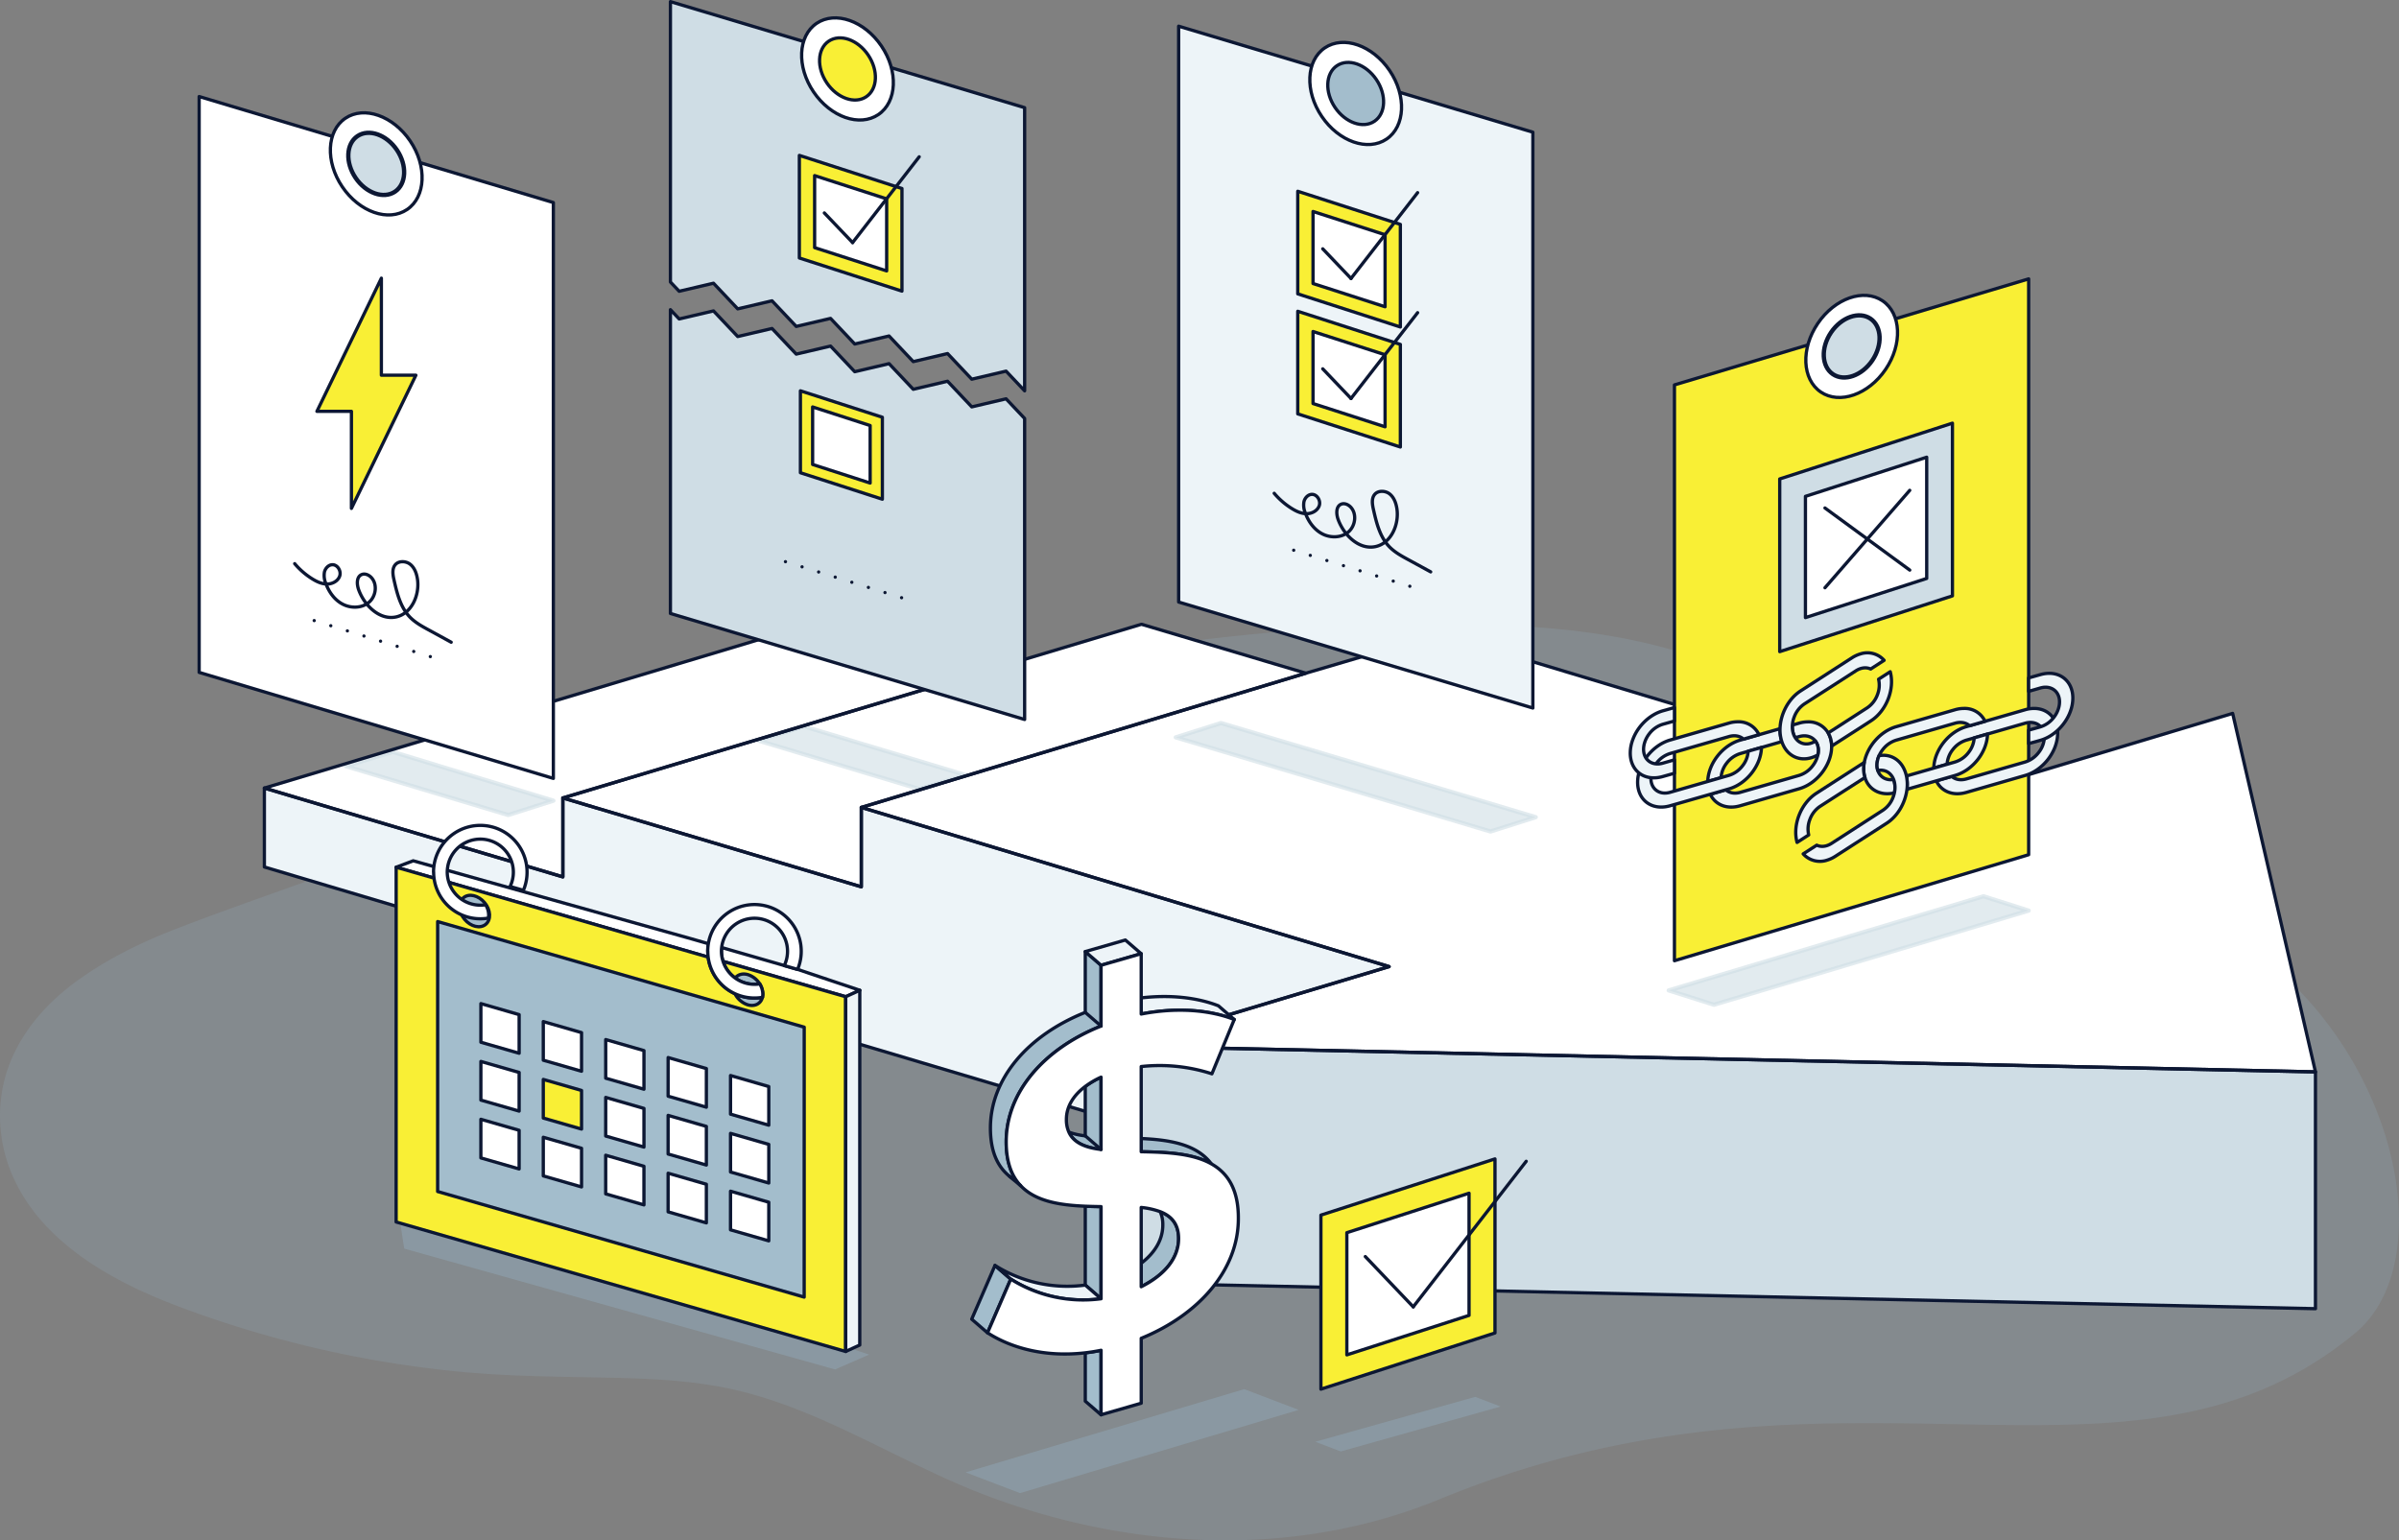 <svg xmlns="http://www.w3.org/2000/svg" viewBox="0 0 1465.48 941.05"><rect x="0" y="0" width="1465.48" height="941.05" fill="#808080" stroke="none"/><defs><style>.cls-1{isolation:isolate;}.cls-2,.cls-3{fill:#9dc7e0;}.cls-2{opacity:0.15;}.cls-3{opacity:0.25;}.cls-4,.cls-8{fill:#fff;}.cls-13,.cls-14,.cls-5,.cls-7{fill:#cfdde5;}.cls-11,.cls-6{fill:#edf4f8;}.cls-7{stroke:#cfdde5;stroke-width:2.6px;opacity:0.6;mix-blend-mode:multiply;}.cls-10,.cls-11,.cls-12,.cls-13,.cls-14,.cls-15,.cls-7,.cls-8,.cls-9{stroke-linecap:round;stroke-linejoin:round;}.cls-10,.cls-11,.cls-12,.cls-13,.cls-14,.cls-15,.cls-8,.cls-9{stroke:#0c1733;}.cls-10,.cls-11,.cls-12,.cls-13,.cls-15,.cls-8,.cls-9{stroke-width:2px;}.cls-15,.cls-9{fill:none;}.cls-10{fill:#a3bdcc;}.cls-12{fill:#f9ef35;}.cls-14{stroke-width:2.65px;}.cls-15{stroke-dasharray:0 10.61;}</style></defs><title>Different types of Lien Waivers</title><g class="cls-1"><g id="Layer_1" data-name="Layer 1"><path class="cls-2" d="M274.33,845.89c17.83,42.49,62.44,66.32,101.94,81.24a669.28,669.28,0,0,0,169.66,39.66c29.25,2.93,58.6,3.21,88,3.77,28.87.54,58.25,1.47,86.3,8.49,52.83,13.22,98.91,44.41,149.56,63.58,87.21,33,187.52,39,276.72,2.35,247.39-101.73,421.13,13.52,559.65-101.73,55.88-46.5,22.31-191.6-88.5-249.89-53.32-28.06-109-51.44-163.47-77.16a12,12,0,0,0-10.79.7c-7.69-4.22-15.18-8.94-22.53-14-20.36-13.94-39.58-29.61-60.16-43.22a261.87,261.87,0,0,0-72.53-33.83c-54-15.41-111.48-16.24-167.48-14.84-113.58,2.83-226.64,22.34-337.45,51-111.88,28.88-221.65,66.73-330.79,106.09-26.05,9.39-52.25,18.47-78.1,28.51-21.06,8.18-41.39,18.1-60,31.56-17.69,12.79-33.11,29.73-41.28,50.83C264.7,800.62,265.59,825.08,274.33,845.89Z" transform="translate(-267.26 -128.97)"/><polygon class="cls-3" points="246.94 762.82 241.97 730.66 530.88 827.57 510.13 836.64 246.94 762.82"/><polygon class="cls-4" points="514.96 375.33 161.5 481.45 343.83 535.72 343.83 487.5 616.63 405.6 514.96 375.33"/><polygon class="cls-5" points="1414.45 654.85 1414.45 799.52 686.74 783.79 686.74 639.12 1414.45 654.85"/><polygon class="cls-4" points="797.71 411.28 526.15 493.28 526.15 541.78 343.83 487.5 616.63 405.6 697.29 381.38 797.71 411.28"/><polygon class="cls-6" points="848.58 590.53 686.74 639.12 686.74 686.04 526.15 638.23 161.5 529.67 161.5 481.45 343.83 535.72 343.83 487.5 526.15 541.78 526.15 493.28 848.58 590.53"/><polygon class="cls-4" points="1414.45 654.85 686.74 639.12 848.58 590.53 526.15 493.28 797.71 411.28 879.6 387.16 1202.02 484.42 1363.87 435.84 1414.45 654.85"/><polygon class="cls-7" points="589.9 473.51 561.53 482.04 463.19 452.44 491.14 443.78 589.9 473.51"/><path class="cls-8" d="M1087.32,565" transform="translate(-267.26 -128.97)"/><path class="cls-8" d="M1087.32,620.6" transform="translate(-267.26 -128.97)"/><polygon class="cls-7" points="338.03 489.16 310.42 497.92 211.32 468.09 239.84 459.33 338.03 489.16"/><path class="cls-8" d="M1291,535.25" transform="translate(-267.26 -128.97)"/><polygon class="cls-9" points="514.96 375.33 161.5 481.45 343.83 535.72 343.83 487.5 616.63 405.6 514.96 375.33"/><polygon class="cls-9" points="1414.45 654.85 1414.45 799.52 686.74 783.79 686.74 639.12 1414.45 654.85"/><polygon class="cls-9" points="797.71 411.28 526.15 493.28 526.15 541.78 343.83 487.5 616.63 405.6 697.29 381.38 797.71 411.28"/><polygon class="cls-9" points="848.58 590.53 686.74 639.12 686.74 686.04 526.15 638.23 161.5 529.67 161.5 481.45 343.83 535.72 343.83 487.5 526.15 541.78 526.15 493.28 848.58 590.53"/><polygon class="cls-9" points="1414.45 654.85 686.74 639.12 848.58 590.53 526.15 493.28 797.71 411.28 879.6 387.16 1202.02 484.42 1363.87 435.84 1414.45 654.85"/><polygon class="cls-7" points="1019.38 605.07 1046.99 613.83 1239.25 556.32 1211.64 547.56 1019.38 605.07"/><polygon class="cls-7" points="938.12 499.23 910.51 507.99 718.26 450.48 745.86 441.72 938.12 499.23"/><polygon class="cls-3" points="793.28 861.35 623.1 912.18 589.9 899.52 760.08 848.68 793.28 861.35"/><polygon class="cls-3" points="916.63 859.3 819 886.73 803.52 880.82 901.16 853.4 916.63 859.3"/><path class="cls-10" d="M964.39,824.54v8.08c15.24.29,31.29.91,42.85,7.4C998.23,827.91,981.5,825.29,964.39,824.54ZM976,869.23a19.22,19.22,0,0,1,1.58,8.11c0,8.88-4.71,16.89-13.19,23.4v14.33c14.49-7.27,22.85-17.56,22.85-29.37C987.24,876.77,982.92,871.91,976,869.23Zm-45.78-3.34v48.17l9.65,8.36V866.14C936.67,866.08,933.43,866,930.22,865.89Zm0-73.15v30.15a42.13,42.13,0,0,1-10-2.25c3,6.65,10.22,9.51,19.67,10.6V787.06A52.09,52.09,0,0,0,930.21,792.74Zm0-82.41v37.14c-35.1,14-58,40.62-57.94,70.73,0,14.34,4.42,23.44,11.43,29.22l.42.35a31.81,31.81,0,0,0,4.43,2.94c-4.17-5.67-6.63-13.46-6.63-24.16,0-30.11,22.84-56.67,57.94-70.72V718.68Z" transform="translate(-267.26 -128.97)"/><polygon class="cls-10" points="617.45 781.48 604.38 811.65 603.25 814.27 593.59 805.92 607.8 773.12 617.45 781.48"/><path class="cls-11" d="M939.88,922.42a83,83,0,0,1-55.17-12l-9.65-8.36a82.91,82.91,0,0,0,55.17,12Z" transform="translate(-267.26 -128.97)"/><path class="cls-10" d="M939.88,953.93v39.4L930.23,985V955.48C933.41,955.11,936.63,954.6,939.88,953.93Z" transform="translate(-267.26 -128.97)"/><path class="cls-11" d="M1021.22,751.81a76.05,76.05,0,0,0-11.67-3.48c-13.32-2.9-29-3-45.17.15v-9.86c17.63-2.07,34.21-.24,47.18,4.83Z" transform="translate(-267.26 -128.97)"/><polygon class="cls-11" points="697.12 582.64 672.6 589.71 662.95 581.35 687.46 574.29 697.12 582.64"/><path class="cls-8" d="M1007.24,840c-11.56-6.49-27.61-7.11-42.85-7.4V780.56a103.43,103.43,0,0,1,43.19,4.44l13.65-33.19a76.05,76.05,0,0,0-11.67-3.48c-13.32-2.9-29-3-45.17.15V711.62l-24.52,7.06v37.15c-35.1,14-57.94,40.61-57.94,70.72,0,10.7,2.46,18.49,6.63,24.16a25.32,25.32,0,0,0,2.19,2.62c9.08,9.65,24.06,11.91,39.48,12.56,3.21.13,6.45.19,9.65.25v56.28a83,83,0,0,1-55.17-12l-13.07,30.18-1.13,2.62c15.66,10.07,36.7,14.9,59.72,12.23,3.18-.37,6.4-.88,9.65-1.55v39.4l24.52-7.06V946.59c35.38-14.42,59.34-41.86,59.33-73.1C1023.86,855.59,1017.22,845.62,1007.24,840Zm-67.37-8.78c-9.45-1.09-16.7-4-19.67-10.6a18.51,18.51,0,0,1-1.51-7.78c0-7.74,4.23-14.62,11.52-20.12a52.09,52.09,0,0,1,9.66-5.68Zm24.52,83.83v-48.4A47.14,47.14,0,0,1,976,869.23c6.92,2.68,11.24,7.54,11.24,16.47C987.24,897.51,978.88,907.8,964.39,915.07Z" transform="translate(-267.26 -128.97)"/><line class="cls-9" x1="662.96" y1="693.92" x2="672.61" y2="702.27"/><line class="cls-9" x1="662.95" y1="618.5" x2="672.6" y2="626.85"/><line class="cls-9" x1="616.44" y1="718.45" x2="623.47" y2="724.35"/><polygon class="cls-12" points="913.24 814.35 806.91 848.68 806.91 742.35 913.24 708.02 913.24 814.35"/><polygon class="cls-8" points="897.4 803.62 822.75 827.73 822.75 753.08 897.4 728.97 897.4 803.62"/><line class="cls-9" x1="834.02" y1="767.68" x2="863.3" y2="798.4"/><line class="cls-9" x1="932.32" y1="709.47" x2="863.3" y2="798.4"/><polygon class="cls-12" points="1239.25 170.38 1239.25 522.17 1155.03 547.38 1088.6 567.26 1022.87 586.94 1022.87 235.15 1094.36 213.75 1108.43 209.54 1131.43 202.66 1145.49 198.45 1239.25 170.38"/><polygon class="cls-13" points="1192.69 364.04 1087.18 398.11 1087.18 292.6 1192.69 258.53 1192.69 364.04"/><polygon class="cls-8" points="1176.97 353.39 1102.89 377.31 1102.89 303.24 1176.97 279.32 1176.97 353.39"/><line class="cls-9" x1="1114.81" y1="310.35" x2="1166.62" y2="348.29"/><line class="cls-9" x1="1166.61" y1="299.56" x2="1114.82" y2="359.07"/><ellipse class="cls-8" cx="1398.32" cy="340.54" rx="33.65" ry="25.02" transform="translate(65.03 1178.43) rotate(-55.89)"/><ellipse class="cls-14" cx="1398.32" cy="340.54" rx="20.48" ry="15.23" transform="translate(65.03 1178.43) rotate(-55.89)"/><path class="cls-11" d="M1355.58,581.57a23.36,23.36,0,0,1-.93-7.44l-12.87,3.71-9.45,2.72-2,.57c-10.81,3.11-19.6,14.38-19.85,25.31l8.13-2.34a15.85,15.85,0,0,1,3.42-8.88,16.47,16.47,0,0,1,8.3-5.86l4.83-1.39,8.13-2.35,12.43-3.58Zm30.55,3.26a16.33,16.33,0,0,0-2.08-8.06,13.77,13.77,0,0,0-12.33-6.79,19.61,19.61,0,0,0-5.46.8l-4.08,1.18a13.8,13.8,0,0,0,.51,5,10.44,10.44,0,0,0,1.23,2.7l2.36-.68c4.22-1.21,7.93,0,10,2.78a9.4,9.4,0,0,1,1.74,5.7,12.68,12.68,0,0,1-.3,2.73,16.67,16.67,0,0,1-3.14,6.63,16.41,16.41,0,0,1-8.29,5.87l-35.94,10.35c-3.55,1-6.74.34-8.89-1.55l-9.44,2.72c3,6.38,10.07,9.43,18.34,7l35.92-10.35c11-3.16,19.87-14.71,19.87-25.8C1386.14,585,1386.14,584.93,1386.13,584.83Z" transform="translate(-267.26 -128.97)"/><path class="cls-11" d="M1343.29,585.62c-.24,10.93-9,22.19-19.85,25.31l-2,.58-9.44,2.72-24.49,7c-11,3.16-19.88-3.26-19.88-14.35s8.9-22.64,19.87-25.8l35.93-10.35a19.49,19.49,0,0,1,5.45-.8,13.71,13.71,0,0,1,12.89,7.86l-9.45,2.72c-2.14-1.9-5.33-2.58-8.88-1.56l-35.94,10.36a16.47,16.47,0,0,0-8.3,5.86,15.71,15.71,0,0,0-3.44,9.37c0,6.54,5.26,10.33,11.74,8.47l23-6.62,8.13-2.34,4.83-1.39a16.51,16.51,0,0,0,8.29-5.87,15.82,15.82,0,0,0,3.42-8.87Z" transform="translate(-267.26 -128.97)"/><path class="cls-11" d="M1509.81,561.78a19.51,19.51,0,0,0-5.46.8l-24.49,7.06-9.45,2.72-2,.57c-10.82,3.11-19.61,14.38-19.86,25.31l8.13-2.34a15.92,15.92,0,0,1,3.42-8.88,16.47,16.47,0,0,1,8.3-5.86l4.83-1.39,8.13-2.35,23-6.62c6.48-1.86,11.73,1.93,11.73,8.48a15.64,15.64,0,0,1-3.44,9.36,16.47,16.47,0,0,1-8.29,5.87l-35.94,10.35c-3.55,1-6.73.34-8.89-1.55l-9.44,2.72c3,6.38,10.08,9.43,18.34,7.05l35.92-10.35c11-3.16,19.87-14.71,19.87-25.8C1524.22,567.76,1518.13,561.78,1509.81,561.78Z" transform="translate(-267.26 -128.97)"/><path class="cls-11" d="M1415.14,590.65a14.25,14.25,0,0,0-1.28,5.74,10.34,10.34,0,0,0,.52,3.33c1.32,4,5.06,6.18,9.64,5.48.11.27.2.55.29.84a14.87,14.87,0,0,1,.18,7.33c-8.61,2-15.76-2-18-9.39a17.9,17.9,0,0,1-.75-5.25,21.25,21.25,0,0,1,.36-3.89c1.75-9.78,9.82-19.12,19.51-21.91l35.92-10.35a19.56,19.56,0,0,1,5.46-.8,13.69,13.69,0,0,1,12.88,7.86l-9.44,2.72c-2.15-1.9-5.34-2.58-8.89-1.56l-35.94,10.36a16.45,16.45,0,0,0-8.29,5.86A17.14,17.14,0,0,0,1415.14,590.65Z" transform="translate(-267.26 -128.97)"/><path class="cls-11" d="M1481.38,577.42c-.24,10.93-9,22.19-19.86,25.31l-2,.58-9.45,2.72-17.91,5.16a25.11,25.11,0,0,0-.34-8.13l16.73-4.82,8.13-2.34,4.83-1.39a16.49,16.49,0,0,0,8.3-5.87,15.89,15.89,0,0,0,3.42-8.87Z" transform="translate(-267.26 -128.97)"/><path class="cls-11" d="M1418.21,532.38,1410,537.7c-2.6-1.2-5.85-.93-9,1.07L1369.55,559a16.52,16.52,0,0,0-6.26,8,17.41,17.41,0,0,0-1.11,4.94,13.8,13.8,0,0,0,.51,5,10.44,10.44,0,0,0,1.23,2.7c2.59,4.07,7.62,5.09,12.35,2.1a9.4,9.4,0,0,1,1.74,5.7,12.68,12.68,0,0,1-.3,2.73c-9.16,5.21-18.75,1.7-22-8.17l-.15-.47a23.36,23.36,0,0,1-.93-7.44c.28-8.88,5.08-18.18,12.54-23l31.43-20.25a19.89,19.89,0,0,1,5-2.33A13.68,13.68,0,0,1,1418.21,532.38Z" transform="translate(-267.26 -128.97)"/><path class="cls-11" d="M1410.17,569.35l-1.74,1.12-8.26,5.32-14,9a16.33,16.33,0,0,0-2.08-8.06l12.42-8,7.12-4.59,4.22-2.72a16.41,16.41,0,0,0,6.26-8,15.85,15.85,0,0,0,.72-9.49l7.12-4.58C1424.82,549.94,1419.63,563.25,1410.17,569.35Z" transform="translate(-267.26 -128.97)"/><path class="cls-11" d="M1406.48,604l-16,10.27-7.12,4.58-4.22,2.72a16.43,16.43,0,0,0-6.26,8,15.91,15.91,0,0,0-.73,9.48l-7.11,4.59c-2.91-10.54,2.28-23.86,11.74-30l1.74-1.13,8.26-5.32,19.26-12.39a21.25,21.25,0,0,0-.36,3.89A17.9,17.9,0,0,0,1406.48,604Z" transform="translate(-267.26 -128.97)"/><path class="cls-11" d="M1432.18,611.19c-1,8.16-5.56,16.3-12.37,20.69l-31.43,20.25a19.75,19.75,0,0,1-5,2.34,13.7,13.7,0,0,1-14.6-3.83l8.27-5.32c2.6,1.21,5.85.94,9-1.06L1417.45,624a16.57,16.57,0,0,0,6.26-8,17.72,17.72,0,0,0,.78-2.64,14.87,14.87,0,0,0-.18-7.33c-.09-.29-.18-.57-.29-.84-1.66-4.31-5.5-6.35-9.64-5.48a10.34,10.34,0,0,1-.52-3.33,14.25,14.25,0,0,1,1.28-5.74c7.25-1.29,13.85,2.72,16.28,10.81.16.53.3,1.06.42,1.6A25.11,25.11,0,0,1,1432.18,611.19Z" transform="translate(-267.26 -128.97)"/><path class="cls-11" d="M1271.87,582.83a13.55,13.55,0,0,0-.6,3.91c0,6.54,5.26,10.34,11.73,8.48l7.13-2.05v8.21l-7.11,2c-11,3.16-19.88-3.26-19.88-14.34a23.74,23.74,0,0,1,1.63-8.44c3-8,10.07-15,18.24-17.36l7.12-2v8.22l-7.13,2a16.45,16.45,0,0,0-8.29,5.86A16.87,16.87,0,0,0,1271.87,582.83Z" transform="translate(-267.26 -128.97)"/><path class="cls-11" d="M1524.77,561.68a13.55,13.55,0,0,0,.6-3.91c0-6.54-5.26-10.34-11.73-8.48l-7.13,2.05v-8.21l7.11-2c11-3.16,19.88,3.26,19.88,14.34a23.74,23.74,0,0,1-1.63,8.44c-3,8-10.07,15-18.24,17.36l-7.12,2v-8.22l7.13-2a16.45,16.45,0,0,0,8.29-5.86A16.87,16.87,0,0,0,1524.77,561.68Z" transform="translate(-267.26 -128.97)"/><polygon class="cls-11" points="720 367.8 936.38 432.56 936.38 80.77 720 16 720 367.8"/><polygon class="cls-12" points="792.76 179.53 855.44 199.77 855.44 137.09 792.76 116.85 792.76 179.53"/><polygon class="cls-8" points="802.09 173.21 846.1 187.41 846.1 143.41 802.09 129.2 802.09 173.21"/><line class="cls-9" x1="808.03" y1="152.02" x2="825.29" y2="170.13"/><line class="cls-9" x1="865.98" y1="117.7" x2="825.29" y2="170.13"/><polygon class="cls-12" points="792.76 252.85 855.44 273.09 855.44 210.41 792.76 190.17 792.76 252.85"/><polygon class="cls-8" points="802.09 246.53 846.1 260.74 846.1 216.73 802.09 202.53 802.09 246.53"/><line class="cls-9" x1="808.03" y1="225.34" x2="825.29" y2="243.45"/><line class="cls-9" x1="865.98" y1="191.03" x2="825.29" y2="243.45"/><path class="cls-9" d="M1141.22,478.34l-13.91-7.58c-4-2.17-8-4.39-11.2-7.63-5.88-6-8-14.64-9.84-22.83-.72-3.16-1.32-6.87.79-9.33s6.5-2.32,9.12-.22,3.85,5.51,4.38,8.83c1.54,9.72-3.44,21.28-13.06,23.32-10,2.11-19.23-6.88-22.78-16.47-1.23-3.33-1.47-8.07,1.81-9.43,2-.81,4.29.19,5.77,1.72,3.94,4.07,3,11.41-1.23,15.13s-10.9,3.91-15.94,1.33-8.58-7.51-10.5-12.84a12.23,12.23,0,0,1-.83-6.84c.53-2.27,2.39-4.36,4.72-4.5,3.24-.19,5.65,3.76,4.65,6.85s-4.42,4.92-7.67,4.94-6.32-1.42-9.08-3.13a45.49,45.49,0,0,1-10.78-9.31" transform="translate(-267.26 -128.97)"/><line class="cls-15" x1="861.22" y1="358.16" x2="780.35" y2="333.07"/><ellipse class="cls-8" cx="1095.45" cy="186.16" rx="25.02" ry="33.65" transform="translate(-183.24 517.28) rotate(-34.11)"/><ellipse class="cls-10" cx="1095.45" cy="186.16" rx="15.23" ry="20.48" transform="translate(-183.24 517.29) rotate(-34.11)"/><polygon class="cls-13" points="625.92 65.77 625.92 238.76 614.58 226.74 593.62 231.66 578.84 216 557.88 220.92 543.1 205.26 522.14 210.17 507.36 194.52 486.39 199.43 471.61 183.78 450.65 188.69 435.86 173.03 414.89 177.94 409.54 172.28 409.54 1 503.31 29.07 517.37 33.28 540.36 40.16 554.44 44.37 625.92 65.77"/><polygon class="cls-13" points="614.58 243.65 625.92 255.67 625.92 439.56 409.54 374.79 409.54 189.19 414.89 194.86 435.86 189.95 450.65 205.6 471.61 200.69 486.39 216.34 507.36 211.43 522.14 227.09 543.1 222.17 557.88 237.83 578.84 232.91 593.62 248.57 614.58 243.65"/><line class="cls-15" x1="550.75" y1="365.16" x2="469.89" y2="340.07"/><ellipse class="cls-8" cx="784.99" cy="171.16" rx="25.02" ry="33.65" transform="translate(-228.22 340.62) rotate(-34.11)"/><ellipse class="cls-12" cx="784.99" cy="171.16" rx="15.23" ry="20.48" transform="translate(-228.22 340.62) rotate(-34.11)"/><polygon class="cls-12" points="488.3 157.61 550.98 177.85 550.98 115.17 488.3 94.93 488.3 157.61"/><polygon class="cls-8" points="497.63 151.29 541.64 165.5 541.64 121.49 497.63 107.28 497.63 151.29"/><line class="cls-9" x1="503.57" y1="130.1" x2="520.83" y2="148.21"/><line class="cls-9" x1="561.52" y1="95.79" x2="520.83" y2="148.21"/><polygon class="cls-12" points="488.95 288.81 539.01 304.98 539.01 254.92 488.95 238.76 488.95 288.81"/><polygon class="cls-8" points="496.41 283.76 531.55 295.11 531.55 259.97 496.41 248.62 496.41 283.76"/><path class="cls-8" d="M708.13,707.86a19.33,19.33,0,0,0-.14,2.3,20.19,20.19,0,0,0,1,6.15l1.34.38h0l30.9,8.9,9.12,2.63,33.57,9.67,8.59-3.92-38-12.76-8.12-2.34-26.75-7.7-10.85-3.13Z" transform="translate(-267.26 -128.97)"/><path class="cls-8" d="M509.26,658.78l182.11,52.47,8.31,2.39.17.05a29.35,29.35,0,0,1-.22-3.53,28.42,28.42,0,0,1,.38-4.65l-1.2-.34-9.21-2.65L519.68,654.86Z" transform="translate(-267.26 -128.97)"/><path class="cls-12" d="M710.29,716.7" transform="translate(-267.26 -128.97)"/><path class="cls-12" d="M509.24,875.51l274.63,79.12V737.9l-33.57-9.67-9.12-2.63-30.9-8.9-1.34-.39a20.24,20.24,0,0,0,19.24,14,19.43,19.43,0,0,0,3.16-.25,11.76,11.76,0,0,1,1.89,6.16,8.49,8.49,0,0,1-.24,2.06,29.27,29.27,0,0,1-4.81.4,28.56,28.56,0,0,1-28.34-25l-.17-.05-8.31-2.39L509.26,658.78Z" transform="translate(-267.26 -128.97)"/><polygon class="cls-10" points="267.34 727.94 491.25 792.45 491.27 627.52 267.35 563.01 267.34 727.94"/><polygon class="cls-8" points="446.26 680.68 469.63 687.41 469.63 663.8 446.26 657.07 446.26 680.68"/><polygon class="cls-8" points="408.13 669.69 431.5 676.42 431.51 652.82 408.14 646.09 408.13 669.69"/><polygon class="cls-8" points="370.01 658.71 393.38 665.44 393.38 641.84 370.01 635.1 370.01 658.71"/><polygon class="cls-8" points="331.88 647.72 355.25 654.46 355.25 630.85 331.88 624.12 331.88 647.72"/><polygon class="cls-8" points="293.76 636.74 317.13 643.47 317.13 619.87 293.76 613.13 293.76 636.74"/><polygon class="cls-8" points="446.26 716.01 469.63 722.75 469.63 699.14 446.26 692.41 446.26 716.01"/><polygon class="cls-8" points="408.13 705.03 431.5 711.76 431.5 688.16 408.13 681.42 408.13 705.03"/><polygon class="cls-8" points="370 694.04 393.38 700.78 393.38 677.17 370.01 670.44 370 694.04"/><polygon class="cls-12" points="331.88 683.06 355.25 689.79 355.25 666.19 331.88 659.46 331.88 683.06"/><polygon class="cls-8" points="293.75 672.08 317.12 678.81 317.13 655.2 293.76 648.47 293.75 672.08"/><polygon class="cls-8" points="446.25 751.35 469.62 758.08 469.63 734.48 446.26 727.74 446.25 751.35"/><polygon class="cls-8" points="408.13 740.36 431.5 747.1 431.5 723.49 408.13 716.76 408.13 740.36"/><polygon class="cls-8" points="370 729.38 393.37 736.11 393.37 712.51 370 705.77 370 729.38"/><polygon class="cls-8" points="331.88 718.4 355.25 725.13 355.25 701.52 331.88 694.79 331.88 718.4"/><polygon class="cls-8" points="293.75 707.41 317.12 714.14 317.12 690.54 293.75 683.81 293.75 707.41"/><polygon class="cls-11" points="516.61 825.65 525.2 821.73 525.22 605 525.22 605 525.21 605 516.62 608.93 516.61 825.65"/><path class="cls-10" d="M728.19,730.35a19.43,19.43,0,0,0,3.16-.25,13.12,13.12,0,0,0-7.25-5.71c-3.27-.93-6.14,0-7.76,2.11A20.06,20.06,0,0,0,728.19,730.35Z" transform="translate(-267.26 -128.97)"/><path class="cls-10" d="M716.26,736.11a13.32,13.32,0,0,0,7.84,6.75c4.33,1.25,7.95-.74,8.9-4.54a29.27,29.27,0,0,1-4.81.4A28.32,28.32,0,0,1,716.26,736.11Z" transform="translate(-267.26 -128.97)"/><ellipse class="cls-10" cx="557.19" cy="685.54" rx="7.96" ry="10.6" transform="translate(-577.33 388.36) rotate(-39.92)"/><path class="cls-8" d="M699.63,710.16a29.35,29.35,0,0,0,.22,3.53,28.56,28.56,0,0,0,28.34,25,29.27,29.27,0,0,0,4.81-.4,8.49,8.49,0,0,0,.24-2.06,11.76,11.76,0,0,0-1.89-6.16,19.43,19.43,0,0,1-3.16.25,20.24,20.24,0,0,1-19.24-14h0a20.19,20.19,0,0,1-1-6.15,19.33,19.33,0,0,1,.14-2.3,20.19,20.19,0,1,1,38.27,11l8.12,2.34a28.56,28.56,0,1,0-54.89-11.06Z" transform="translate(-267.26 -128.97)"/><path class="cls-8" d="M532.15,661.75a29.22,29.22,0,0,0,.22,3.53,28.52,28.52,0,0,0,28.34,25,29.27,29.27,0,0,0,4.81-.4,8.34,8.34,0,0,0,.25-2,11.76,11.76,0,0,0-1.89-6.16,20.75,20.75,0,0,1-3.17.25,20.26,20.26,0,0,1-19.24-14h0a20.19,20.19,0,0,1-1-6.15,19.46,19.46,0,0,1,.14-2.3,20.19,20.19,0,0,1,40.25,2.3,19.94,19.94,0,0,1-2,8.73l8.13,2.34a28.57,28.57,0,1,0-54.9-11.07Z" transform="translate(-267.26 -128.97)"/><polygon class="cls-8" points="121.66 410.78 338.03 475.55 338.03 123.75 121.66 58.98 121.66 410.78"/><path class="cls-9" d="M542.87,521.32,529,513.74c-4-2.17-8-4.39-11.21-7.63-5.87-6-8-14.64-9.84-22.83-.72-3.16-1.32-6.87.8-9.33s6.49-2.32,9.12-.22,3.84,5.51,4.37,8.83c1.55,9.72-3.43,21.28-13.05,23.32-10,2.12-19.24-6.88-22.78-16.47-1.24-3.33-1.48-8.07,1.8-9.42,2-.82,4.29.18,5.78,1.71,3.94,4.07,3.05,11.41-1.23,15.13s-10.91,3.91-16,1.33-8.57-7.51-10.5-12.84a12.23,12.23,0,0,1-.82-6.84c.52-2.27,2.39-4.36,4.72-4.5,3.24-.19,5.64,3.76,4.64,6.85s-4.41,4.92-7.66,4.94-6.33-1.42-9.09-3.13a45.45,45.45,0,0,1-10.77-9.31" transform="translate(-267.26 -128.97)"/><line class="cls-15" x1="262.87" y1="401.14" x2="182" y2="376.05"/><polygon class="cls-12" points="254.05 229.23 232.97 229.23 232.97 169.94 193.6 251.31 214.68 251.31 214.68 310.6 254.05 229.23"/><ellipse class="cls-8" cx="497.1" cy="229.14" rx="25.02" ry="33.65" transform="translate(-310.25 189.17) rotate(-34.11)"/><ellipse class="cls-14" cx="497.1" cy="229.14" rx="15.23" ry="20.48" transform="translate(-310.25 189.17) rotate(-34.11)"/></g></g></svg>